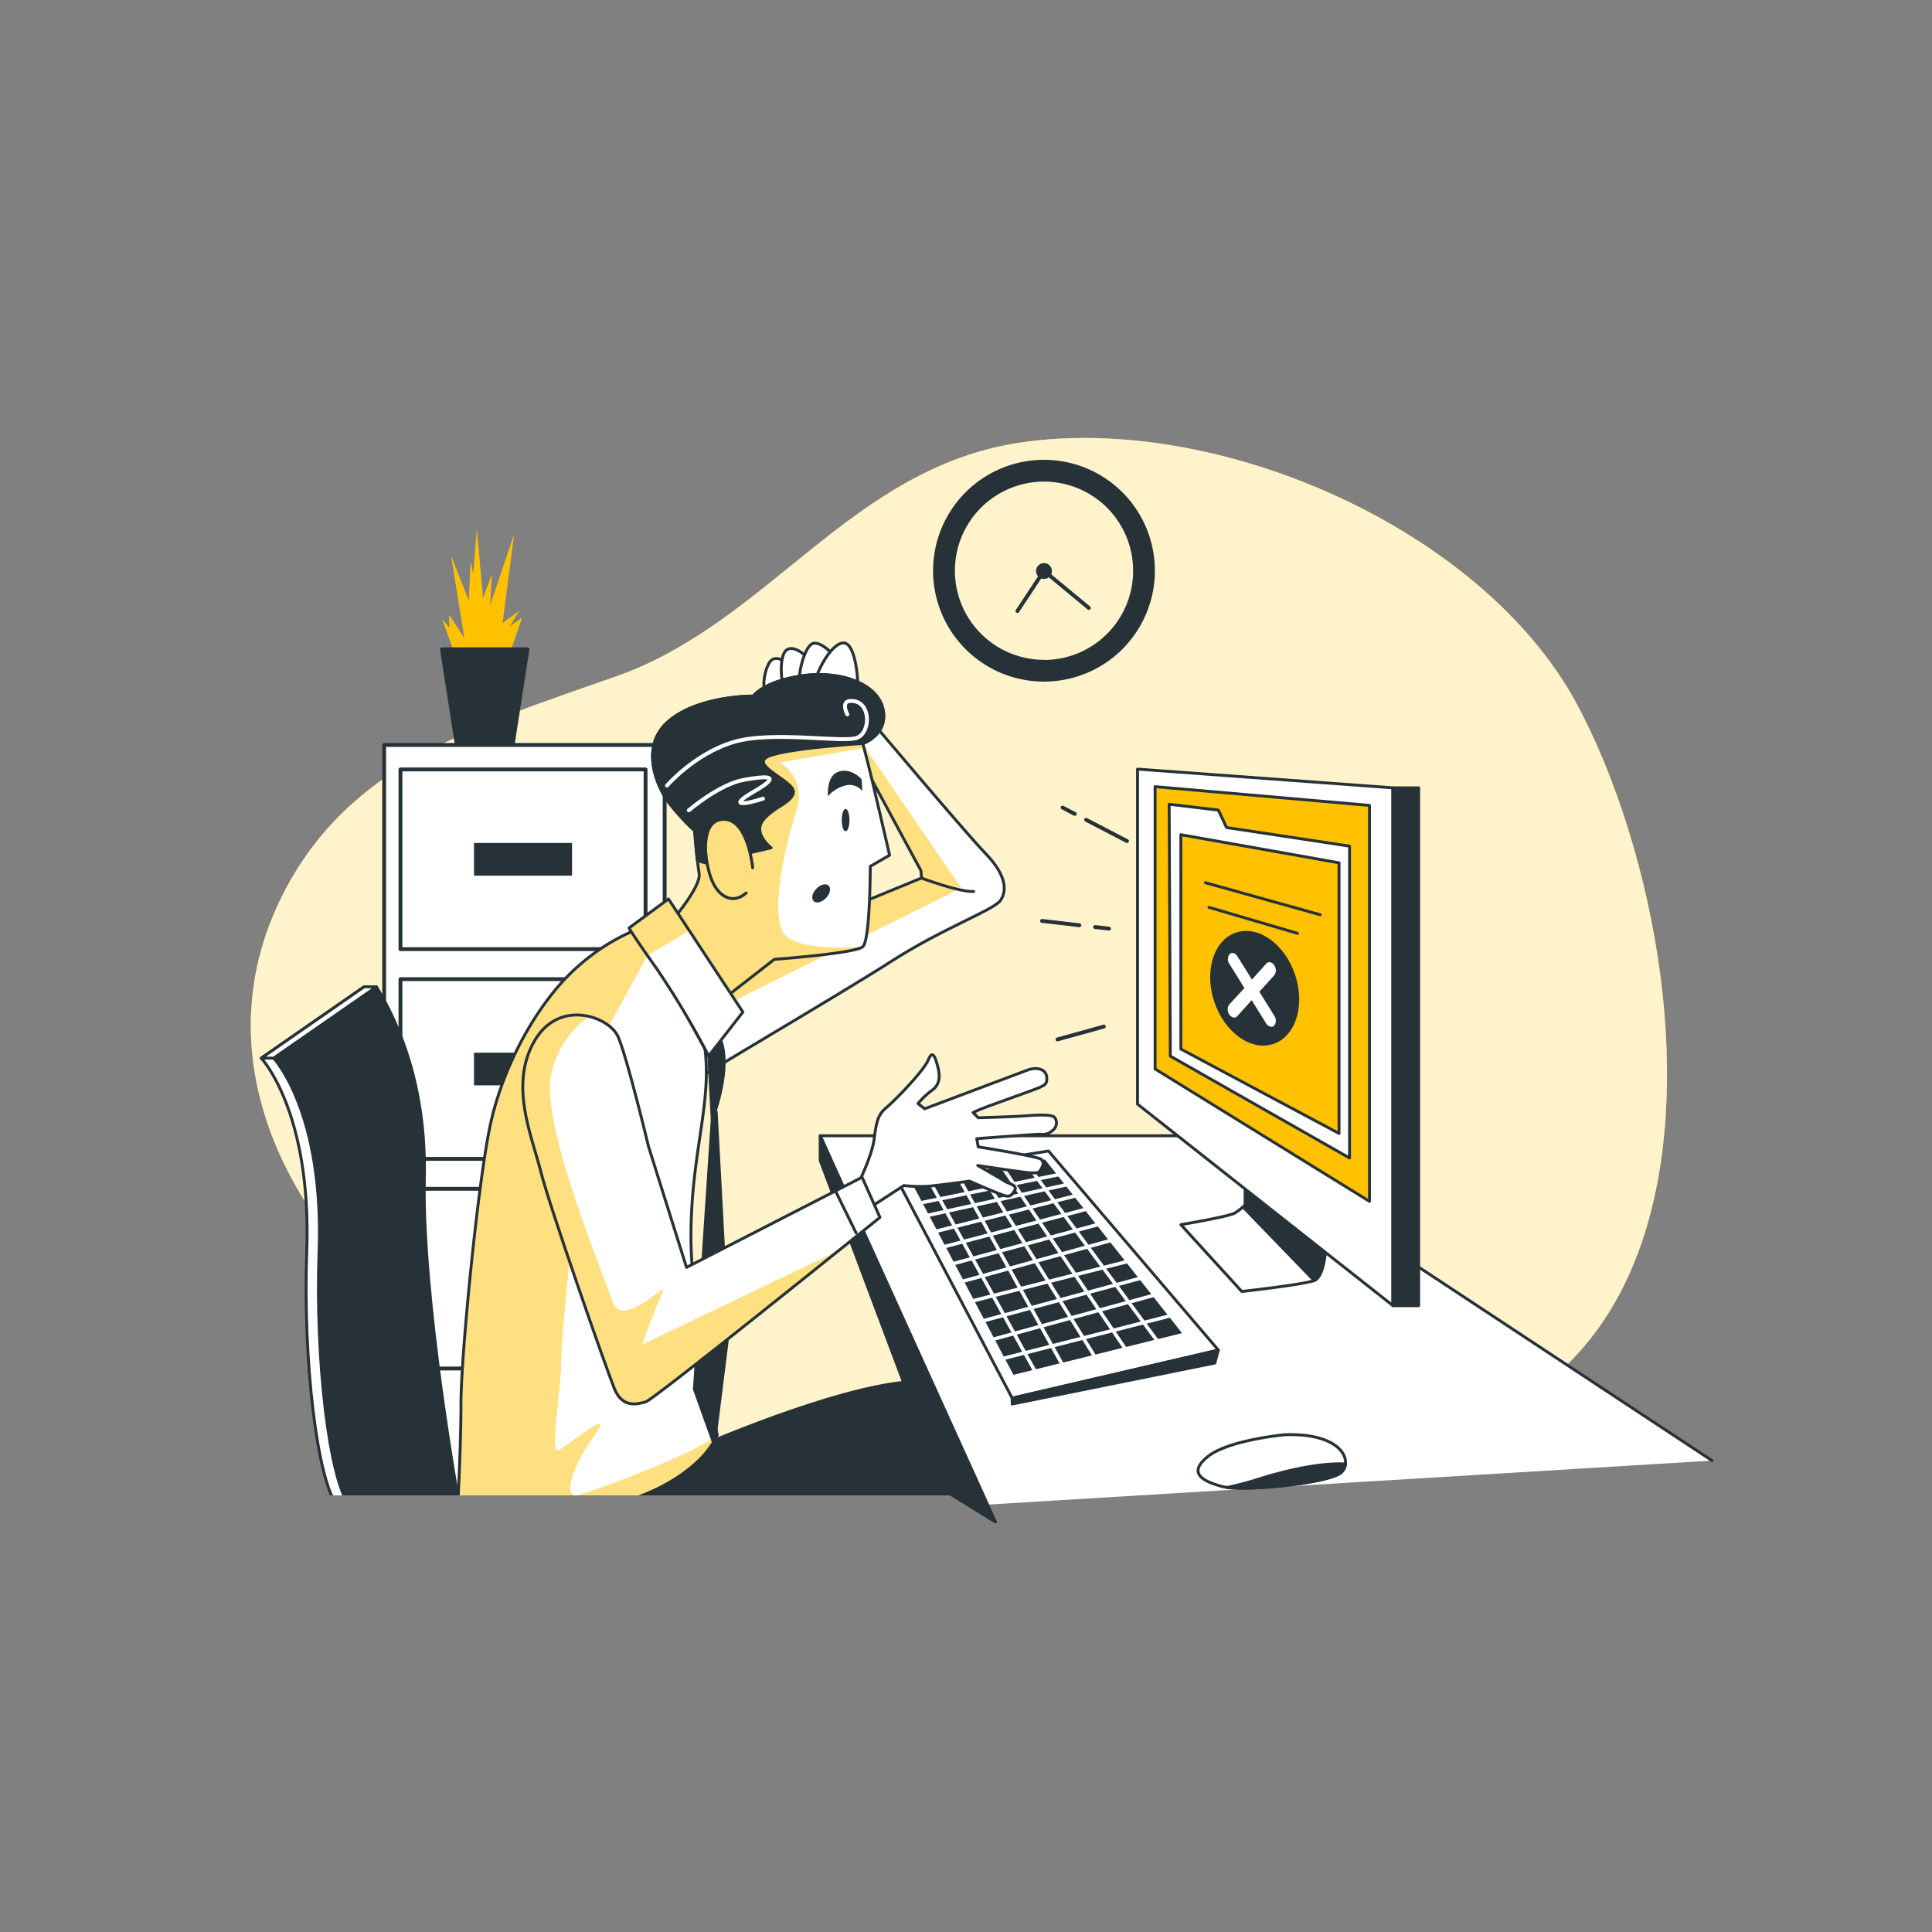 <ns0:svg xmlns:ns0="http://www.w3.org/2000/svg" viewBox="0 0 500 500"><ns0:rect x="0" y="0" width="500" height="500" fill="#808080" stroke="none"/><ns0:defs><ns0:clipPath id="freepik--clip-path--inject-95"><ns0:rect x="55.67" y="159" width="230" height="228" style="fill:none" /></ns0:clipPath><ns0:clipPath id="freepik--clip-path-2--inject-95"><ns0:path d="M224.07,184.9s25.61,30.42,31,36,5.59,9.63,3.85,12.13-14.82,7.13-28.3,15.79-51.8,31-52.18,31.78-4.05-27-4.05-27l64.12-26.38-.19-1.93-20.8-38.51Z" style="fill:#fff;stroke:#263238;stroke-linecap:round;stroke-linejoin:round;stroke-width:0.75px" /></ns0:clipPath><ns0:clipPath id="freepik--clip-path-3--inject-95"><ns0:path d="M157.76,389.39c10.46-1.76,23.86-8.95,27.85-18-3-15.69-6.79-37.79-6.79-51.31,0-22.72,6-35.62,3.27-51s-8.47-25.41-14.63-29.46c0,0-9.43,2.5-19.06,11.55S130.3,275.78,127,290.61s-7.7,60.46-7.7,72.4-.86,26.76-.86,26.76c11.53,0,23.06,0,34.59,0A26.46,26.46,0,0,0,157.76,389.39Z" style="fill:#fff;stroke:#263238;stroke-linecap:round;stroke-linejoin:round;stroke-width:0.75px" /></ns0:clipPath><ns0:clipPath id="freepik--clip-path-4--inject-95"><ns0:path d="M179.78,214.93s.58,7.51,1.16,11.17S172.47,240,172.47,240l13.09,19.83,14.83-11.55s21-1.54,22.91-3.28,1.93-20.79,1.93-20.79l5-2.89s-4.62-20-5.77-24.46l-1.16-4.42s6.74-2.32,5.2-9-11.36-10-21.18-8.48-12.32,5.2-12.32,5.2-13.87-.19-21.76,6.36-3.08,16.94-.58,20.6A57.23,57.23,0,0,0,179.78,214.93Z" style="fill:#fff;stroke:#263238;stroke-linecap:round;stroke-linejoin:round;stroke-width:0.75px" /></ns0:clipPath><ns0:clipPath id="freepik--clip-path-5--inject-95"><ns0:path d="M194.8,224.56s-1.15-12.13-7.12-12.51-5.78,8.28-4,14.25,6,7.89,9.43,4.81" style="fill:#FFC100;stroke:#263238;stroke-linecap:round;stroke-linejoin:round;stroke-width:0.75px" /></ns0:clipPath><ns0:clipPath id="freepik--clip-path-6--inject-95"><ns0:path d="M173,232.65l19.26,29.27-8.86,11.36a223.78,223.78,0,0,0-13.28-22.34c-6.55-9.24-7.32-10.78-7.32-10.78Z" style="fill:#fff;stroke:#263238;stroke-linecap:round;stroke-linejoin:round;stroke-width:0.75px" /></ns0:clipPath><ns0:clipPath id="freepik--clip-path-7--inject-95"><ns0:path d="M167.85,296.77s-5.59-23.3-7.9-28.5-15.4-10-21.76,1.35-.58,24.26,1.74,33.5,16.94,51,19.06,56.23,6,4,8.09,3.47,60.65-47.76,60.65-47.76l-4.62-10.39L177.67,328Z" style="fill:#fff;stroke:#263238;stroke-linecap:round;stroke-linejoin:round;stroke-width:0.75px" /></ns0:clipPath></ns0:defs><ns0:g id="freepik--background-simple--inject-95"><ns0:path d="M429.84,253.51c-3.39-27-11.87-53.07-22-71.76-24.47-44.91-92.64-74.95-144-67.18-43.81,6.62-64.86,46.59-104.36,60.46-36.34,12.76-69.06,22.61-86.19,56.28C37,302.43,125.71,380.18,201.74,374.12c24-1.92,45.44-11.15,70.07-6.82,50,8.79,66.6,18.24,110.76.66C426.08,350.63,435.77,300.74,429.84,253.51Z" style="fill:#FFC100" /><ns0:path d="M429.84,253.51c-3.39-27-11.87-53.07-22-71.76-24.47-44.91-92.64-74.95-144-67.18-43.81,6.62-64.86,46.59-104.36,60.46-36.34,12.76-69.06,22.61-86.19,56.28C37,302.43,125.71,380.18,201.74,374.12c24-1.92,45.44-11.15,70.07-6.82,50,8.79,66.6,18.24,110.76.66C426.08,350.63,435.77,300.74,429.84,253.51Z" style="fill:#fff;opacity:0.8" /></ns0:g><ns0:g id="freepik--Device--inject-95"><ns0:polyline points="254.91 389.43 212.26 293.93 315.61 293.93 443.06 378" style="fill:#fff;stroke:#263238;stroke-linecap:round;stroke-linejoin:round;stroke-width:0.75px" /><ns0:polygon points="244.33 385.67 212.26 300.3 212.26 293.93 257.63 393.88 244.33 385.67" style="fill:#263238;stroke:#263238;stroke-linecap:round;stroke-linejoin:round;stroke-width:0.75px" /><ns0:polygon points="271.35 297.88 315.31 349.41 261.95 361.84 231.63 304.24 271.35 297.88" style="fill:#fff;stroke:#263238;stroke-linecap:round;stroke-linejoin:round;stroke-width:0.75px" /><ns0:polygon points="261.95 361.84 261.95 363.36 314.4 352.75 315.31 349.41 261.95 361.84" style="fill:#263238;stroke:#263238;stroke-linecap:round;stroke-linejoin:round;stroke-width:0.75px" /><ns0:polygon points="269.69 316.42 271.94 319.74 277.66 318.19 275.28 314.95 269.69 316.42" style="fill:#263238" /><ns0:polygon points="291.34 336.73 288.62 333.05 282.12 334.8 284.66 338.56 291.34 336.73" style="fill:#263238" /><ns0:polygon points="265.02 309.5 266.69 311.98 272.07 310.61 270.38 308.31 265.02 309.5" style="fill:#263238" /><ns0:polygon points="275.38 324.83 278.46 329.39 284.75 327.8 281.35 323.19 275.38 324.83" style="fill:#263238" /><ns0:polygon points="291.67 326.97 286.28 328.34 288.98 332 294.47 330.52 291.67 326.97" style="fill:#263238" /><ns0:polygon points="279.01 330.19 281.58 334.01 288.04 332.26 285.33 328.58 279.01 330.19" style="fill:#263238" /><ns0:polygon points="258.93 310.85 260.59 313.53 265.75 312.21 264.06 309.71 258.93 310.85" style="fill:#263238" /><ns0:polygon points="272.47 320.53 274.85 324.04 280.77 322.4 278.24 318.97 272.47 320.53" style="fill:#263238" /><ns0:polygon points="267.23 312.77 269.15 315.62 274.69 314.16 272.65 311.39 267.23 312.77" style="fill:#263238" /><ns0:polygon points="255.59 319.2 253.91 316.17 247.78 317.73 249.49 320.81 255.59 319.2" style="fill:#263238" /><ns0:polygon points="246.78 326.53 250.99 325.4 249.04 321.88 244.9 322.97 246.78 326.53" style="fill:#263238" /><ns0:polygon points="257.11 307.91 258.42 310.03 263.51 308.9 262.14 306.88 257.11 307.91" style="fill:#263238" /><ns0:polygon points="253.45 315.34 251.83 312.42 245.6 313.79 247.32 316.9 253.45 315.34" style="fill:#263238" /><ns0:polygon points="251.06 309.14 252.3 311.38 257.48 310.24 256.15 308.1 251.06 309.14" style="fill:#263238" /><ns0:polygon points="242.35 318.17 246.41 317.13 244.67 314 240.62 314.89 242.35 318.17" style="fill:#263238" /><ns0:polygon points="243.84 310.62 245.14 312.96 251.37 311.59 250.12 309.33 243.84 310.62" style="fill:#263238" /><ns0:polygon points="263.41 318.08 265.51 321.47 271.01 319.99 268.76 316.67 263.41 318.08" style="fill:#263238" /><ns0:polygon points="277.53 329.63 274.46 325.09 268.73 326.67 271.51 331.16 277.53 329.63" style="fill:#263238" /><ns0:polygon points="252.76 312.21 254.36 315.11 259.66 313.76 257.99 311.06 252.76 312.21" style="fill:#263238" /><ns0:polygon points="253.96 330.74 249.64 331.93 251.88 336.16 256.33 335.03 253.96 330.74" style="fill:#263238" /><ns0:polygon points="266.01 322.28 268.23 325.86 273.92 324.3 271.55 320.78 266.01 322.28" style="fill:#263238" /><ns0:polygon points="261.99 317.52 260.16 314.57 254.82 315.93 256.5 318.97 261.99 317.52" style="fill:#263238" /><ns0:polygon points="272.02 348.87 265.91 350.43 268.09 354.36 274.22 352.85 272.02 348.87" style="fill:#263238" /><ns0:polygon points="262.56 305.87 267.79 304.8 264.98 300.98 259.83 301.83 262.56 305.87" style="fill:#263238" /><ns0:polygon points="249.66 308.5 247.13 303.93 240.72 304.99 243.38 309.79 249.66 308.5" style="fill:#263238" /><ns0:polygon points="257.98 323.51 256.05 320.02 249.95 321.63 251.9 325.15 257.98 323.51" style="fill:#263238" /><ns0:polygon points="273.55 336.18 271.09 332.21 264.73 333.83 267.01 337.95 273.55 336.18" style="fill:#263238" /><ns0:polygon points="270.59 331.4 267.81 326.92 261.82 328.57 264.27 333 270.59 331.4" style="fill:#263238" /><ns0:polygon points="280.65 334.26 278.07 330.43 272.01 331.97 274.47 335.93 280.65 334.26" style="fill:#263238" /><ns0:polygon points="264.59 321.72 262.49 318.32 256.95 319.79 258.88 323.26 264.59 321.72" style="fill:#263238" /><ns0:polygon points="261.09 314.34 262.91 317.27 268.22 315.87 266.29 313.01 261.09 314.34" style="fill:#263238" /><ns0:polygon points="267.31 326.12 265.09 322.53 259.33 324.08 261.37 327.76 267.31 326.12" style="fill:#263238" /><ns0:polygon points="283.74 338.82 281.19 335.06 274.97 336.74 277.34 340.57 283.74 338.82" style="fill:#263238" /><ns0:polygon points="279.63 345.99 276.92 341.62 270.08 343.5 272.48 347.81 279.63 345.99" style="fill:#263238" /><ns0:polygon points="259.13 340.08 256.79 335.85 252.32 336.99 254.6 341.31 259.13 340.08" style="fill:#263238" /><ns0:polygon points="251.45 326.22 247.22 327.36 249.21 331.11 253.5 329.93 251.45 326.22" style="fill:#263238" /><ns0:polygon points="271.56 348.05 269.18 343.74 263.12 345.4 265.45 349.6 271.56 348.05" style="fill:#263238" /><ns0:polygon points="260.46 328 258.43 324.33 252.35 325.97 254.41 329.68 260.46 328" style="fill:#263238" /><ns0:polygon points="263.11 306.68 264.47 308.69 269.79 307.51 268.38 305.6 263.11 306.68" style="fill:#263238" /><ns0:polygon points="240.18 314.06 244.21 313.17 242.91 310.81 238.89 311.63 240.18 314.06" style="fill:#263238" /><ns0:polygon points="256.59 307.08 261.59 306.06 258.84 301.99 253.94 302.8 256.59 307.08" style="fill:#263238" /><ns0:polygon points="250.6 308.31 255.65 307.28 252.97 302.96 248.08 303.77 250.6 308.31" style="fill:#263238" /><ns0:polygon points="248.59 321.06 246.87 317.96 242.79 319 244.46 322.14 248.59 321.06" style="fill:#263238" /><ns0:polygon points="268.77 304.6 273.29 303.67 270.45 300.08 265.98 300.81 268.77 304.6" style="fill:#263238" /><ns0:polygon points="242.44 309.98 239.76 305.14 235.8 305.8 238.45 310.79 242.44 309.98" style="fill:#263238" /><ns0:polygon points="265 350.66 260.2 351.88 262.28 355.8 267.18 354.59 265 350.66" style="fill:#263238" /><ns0:polygon points="287.81 344.84 281.05 346.56 283.52 350.55 290.5 348.82 287.81 344.84" style="fill:#263238" /><ns0:polygon points="280.13 346.8 272.93 348.63 275.14 352.62 282.59 350.78 280.13 346.8" style="fill:#263238" /><ns0:polygon points="295.81 342.8 288.75 344.6 291.44 348.59 298.75 346.78 295.81 342.8" style="fill:#263238" /><ns0:polygon points="302.76 341.03 296.76 342.56 299.71 346.55 305.91 345.01 302.76 341.03" style="fill:#263238" /><ns0:polygon points="262.22 345.65 257.57 346.92 259.76 351.06 264.54 349.84 262.22 345.65" style="fill:#263238" /><ns0:polygon points="276.42 340.82 274.05 336.99 267.47 338.77 269.63 342.68 276.42 340.82" style="fill:#263238" /><ns0:polygon points="287.27 344.04 284.27 339.61 277.84 341.37 280.55 345.75 287.27 344.04" style="fill:#263238" /><ns0:polygon points="268.73 342.92 266.56 339.01 260.49 340.66 262.67 344.58 268.73 342.92" style="fill:#263238" /><ns0:polygon points="257.14 346.1 261.77 344.83 259.59 340.9 255.04 342.13 257.14 346.1" style="fill:#263238" /><ns0:polygon points="263.36 333.24 260.92 328.82 254.86 330.49 257.24 334.79 263.36 333.24" style="fill:#263238" /><ns0:polygon points="295.23 342.01 291.92 337.52 285.2 339.36 288.21 343.8 295.23 342.01" style="fill:#263238" /><ns0:polygon points="266.11 338.19 263.82 334.06 257.7 335.62 260.04 339.84 266.11 338.19" style="fill:#263238" /><ns0:polygon points="282.29 322.93 285.7 327.55 291.05 326.19 287.37 321.53 282.29 322.93" style="fill:#263238" /><ns0:polygon points="275.64 313.91 280.38 312.66 278.25 309.97 273.61 311.15 275.64 313.91" style="fill:#263238" /><ns0:polygon points="271.36 308.1 273.02 310.36 277.64 309.19 275.97 307.08 271.36 308.1" style="fill:#263238" /><ns0:polygon points="302.14 340.25 298.56 335.7 292.86 337.26 296.18 341.77 302.14 340.25" style="fill:#263238" /><ns0:polygon points="276.22 314.7 278.61 317.93 283.49 316.61 280.99 313.44 276.22 314.7" style="fill:#263238" /><ns0:polygon points="289.56 332.79 292.28 336.48 297.95 334.93 295.08 331.3 289.56 332.79" style="fill:#263238" /><ns0:polygon points="270.76 307.3 275.35 306.29 273.92 304.47 269.37 305.4 270.76 307.3" style="fill:#263238" /><ns0:polygon points="281.71 322.15 286.76 320.75 284.11 317.39 279.19 318.72 281.71 322.15" style="fill:#263238" /><ns0:path d="M322.28,303.64v8.18a16,16,0,0,1-2.73,2.12c-1.51.91-13.94,3-13.94,3l15.76,17.29s14.45-1.58,18.5-2.73c4.24-1.22,3.33-16.68,3.33-16.68Z" style="fill:#fff;stroke:#263238;stroke-linecap:round;stroke-linejoin:round;stroke-width:0.75px" /><ns0:path d="M322.28,303.64v8.18s-.22.22-.58.54l18.43,19.06c3.94-1.77,3.07-16.57,3.07-16.57Z" style="fill:#263238;stroke:#263238;stroke-linecap:round;stroke-linejoin:round;stroke-width:0.75px" /><ns0:polygon points="294.39 199.04 294.39 285.75 360.48 337.89 360.48 203.89 294.39 199.04" style="fill:#fff;stroke:#263238;stroke-linecap:round;stroke-linejoin:round;stroke-width:0.75px" /><ns0:polygon points="298.94 203.59 298.94 276.65 354.42 310.91 354.42 208.44 298.94 203.59" style="fill:#FFC100;stroke:#263238;stroke-linecap:round;stroke-linejoin:round;stroke-width:0.75px" /><ns0:rect x="360.48" y="203.89" width="6.67" height="134.03" style="fill:#263238;stroke:#263238;stroke-linecap:round;stroke-linejoin:round;stroke-width:0.75px" /><ns0:polygon points="302.58 208.14 302.88 273.32 349.26 299.69 349.26 218.98 317.43 214.16 315.31 209.65 302.58 208.14" style="fill:#fff;stroke:#263238;stroke-linecap:round;stroke-linejoin:round;stroke-width:0.75px" /><ns0:polygon points="305.61 216.02 305.61 271.5 346.54 293.33 346.54 223.3 305.61 216.02" style="fill:#FFC100;stroke:#263238;stroke-linecap:round;stroke-linejoin:round;stroke-width:0.75px" /><ns0:ellipse cx="324.72" cy="255.73" rx="11.03" ry="15.2" transform="translate(-64.52 116.69) rotate(-18.56)" style="fill:#263238" /><ns0:path d="M325.92,256.67l3.89-4.31a2.21,2.21,0,0,0-.07-2.59c-.58-.83-1.49-1-2-.41L324,253.51l-3.75-6c-.54-.87-1.45-1.14-2-.6a2.11,2.11,0,0,0-.08,2.55l3.89,6.25L318.1,260a2.2,2.2,0,0,0,.08,2.59,1.68,1.68,0,0,0,1,.73,1,1,0,0,0,1-.32l3.75-4.15,3.74,6a1.79,1.79,0,0,0,1.06.84,1,1,0,0,0,1-.24,2.12,2.12,0,0,0,.07-2.55Z" style="fill:#fff" /><ns0:line x1="312.88" y1="234.82" x2="335.8" y2="241.55" style="fill:none;stroke:#263238;stroke-linecap:round;stroke-linejoin:round;stroke-width:0.75px" /><ns0:line x1="311.97" y1="228.45" x2="341.68" y2="236.74" style="fill:none;stroke:#263238;stroke-linecap:round;stroke-linejoin:round;stroke-width:0.75px" /><ns0:path d="M332.45,371.31s-14.49,1.34-19.85,5.63-1.34,6.44,3.75,7.78,27.9-.81,30.85-3.76S347.2,370.77,332.45,371.31Z" style="fill:#fff;stroke:#263238;stroke-linecap:round;stroke-linejoin:round;stroke-width:0.75px" /><ns0:path d="M347.2,381a3.46,3.46,0,0,0,1-2.12c-6.49-.32-15,1.56-22.73,4a81.06,81.06,0,0,1-7.94,2.09C324.27,385.78,344.44,383.72,347.2,381Z" style="fill:#263238;stroke:#263238;stroke-linecap:round;stroke-linejoin:round;stroke-width:0.75px" /><ns0:line x1="281.08" y1="212.16" x2="291.67" y2="217.67" style="fill:none;stroke:#263238;stroke-linecap:round;stroke-linejoin:round" /><ns0:line x1="275" y1="209" x2="278.15" y2="210.64" style="fill:none;stroke:#263238;stroke-linecap:round;stroke-linejoin:round" /><ns0:line x1="283.41" y1="239.92" x2="287" y2="240.33" style="fill:none;stroke:#263238;stroke-linecap:round;stroke-linejoin:round" /><ns0:line x1="269.67" y1="238.33" x2="279.35" y2="239.45" style="fill:none;stroke:#263238;stroke-linecap:round;stroke-linejoin:round" /><ns0:line x1="285.67" y1="265.67" x2="273.67" y2="269" style="fill:none;stroke:#263238;stroke-linecap:round;stroke-linejoin:round" /></ns0:g><ns0:g id="freepik--Clock--inject-95"><ns0:path d="M270.18,119a28.7,28.7,0,1,0,28.7,28.7A28.7,28.7,0,0,0,270.18,119Zm0,51.76a23.06,23.06,0,1,1,23.07-23.06A23.05,23.05,0,0,1,270.18,170.79Z" style="fill:#263238" /><ns0:path d="M272.23,147.73a2.05,2.05,0,1,1-2.05-2A2.05,2.05,0,0,1,272.23,147.73Z" style="fill:#263238" /><ns0:polyline points="263.31 158.14 270.18 147.73 281.79 157.34" style="fill:none;stroke:#263238;stroke-linecap:round;stroke-linejoin:round" /></ns0:g><ns0:g id="freepik--file-cabinet--inject-95"><ns0:polyline points="117.88 169.73 114.43 160.3 116.27 162.37 116.27 159.15 120.18 165.13 116.73 143.74 121.33 155.47 121.79 145.12 122.48 148.57 123.4 136.84 125.01 154.78 127.31 148.57 126.85 156.62 133.06 138.22 130.07 161.22 134.44 158 131.91 162.14 135.13 159.84 131.46 170.42 118.11 170.65" style="fill:#FFC100" /><ns0:polygon points="132.64 192.96 118.26 192.96 114.38 168.04 136.51 168.04 132.64 192.96" style="fill:#263238;stroke:#263238;stroke-linecap:round;stroke-linejoin:round" /><ns0:rect x="99.42" y="192.79" width="72.59" height="193.11" style="fill:#fff;stroke:#263238;stroke-linecap:round;stroke-linejoin:round" /><ns0:rect x="103.64" y="199.13" width="63.43" height="46.51" style="fill:none;stroke:#263238;stroke-linecap:round;stroke-linejoin:round" /><ns0:rect x="122.67" y="218.16" width="25.37" height="8.46" style="fill:#263238" /><ns0:rect x="103.64" y="253.4" width="63.43" height="46.51" style="fill:none;stroke:#263238;stroke-linecap:round;stroke-linejoin:round" /><ns0:rect x="122.67" y="272.43" width="25.37" height="8.46" style="fill:#263238" /><ns0:rect x="103.64" y="307.66" width="63.43" height="46.51" style="fill:none;stroke:#263238;stroke-linecap:round;stroke-linejoin:round" /><ns0:rect x="122.67" y="326.69" width="25.37" height="8.46" style="fill:#263238" /></ns0:g><ns0:g id="freepik--Character--inject-95"><ns0:g style="clip-path:url(#freepik--clip-path--inject-95)"><ns0:path d="M179.79,374.88s36.38-16.07,55.94-17.28L250,389.13H142.22Z" style="fill:#263238;stroke:#263238;stroke-linecap:round;stroke-linejoin:round;stroke-width:0.75px" /><ns0:path d="M224.07,184.9s25.61,30.42,31,36,5.59,9.63,3.85,12.13-14.82,7.13-28.3,15.79-51.8,31-52.18,31.78-4.05-27-4.05-27l64.12-26.38-.19-1.93-20.8-38.51Z" style="fill:#fff" /><ns0:g style="clip-path:url(#freepik--clip-path-2--inject-95)"><ns0:path d="M248.72,229.8,219,186.4l-1.43.42,20.8,38.51.19,1.93-64.12,26.38s.07.48.17,1.29l4.18,9.59Z" style="fill:#FFC100" /><ns0:path d="M248.72,229.8,219,186.4l-1.43.42,20.8,38.51.19,1.93-64.12,26.38s.07.48.17,1.29l4.18,9.59Z" style="fill:#fff;opacity:0.5" /></ns0:g><ns0:path d="M224.07,184.9s25.61,30.42,31,36,5.59,9.63,3.85,12.13-14.82,7.13-28.3,15.79-51.8,31-52.18,31.78-4.05-27-4.05-27l64.12-26.38-.19-1.93-20.8-38.51Z" style="fill:none;stroke:#263238;stroke-linecap:round;stroke-linejoin:round;stroke-width:0.75px" /><ns0:path d="M203.66,171.61s-3.08-2.7-4.62,0-1.73,7.12-.77,7.51,4.81-.19,5.39-1.35S203.66,171.61,203.66,171.61Z" style="fill:#fff;stroke:#263238;stroke-linecap:round;stroke-linejoin:round;stroke-width:0.75px" /><ns0:path d="M209.05,170.26s-3.27-3.46-5.39-2.12-1.54,8.67-.77,9.25,5.39-1,6-1.93S209.05,170.26,209.05,170.26Z" style="fill:#fff;stroke:#263238;stroke-linecap:round;stroke-linejoin:round;stroke-width:0.75px" /><ns0:path d="M216.37,170.45s-2.89-4-5.58-4-4.63,9.63-3.66,10.4,7.31-.19,7.7-.77A52.44,52.44,0,0,0,216.37,170.45Z" style="fill:#fff;stroke:#263238;stroke-linecap:round;stroke-linejoin:round;stroke-width:0.75px" /><ns0:path d="M222,177c0-1.15-.57-11.17-4-10.59s-7.12,8.67-6.93,10S222,177,222,177Z" style="fill:#fff;stroke:#263238;stroke-linecap:round;stroke-linejoin:round;stroke-width:0.75px" /><ns0:path d="M238.51,227.26s9.82,3.66,13.48,3.46" style="fill:#fff;stroke:#263238;stroke-linecap:round;stroke-linejoin:round;stroke-width:0.75px" /><ns0:path d="M157.76,389.39c10.46-1.76,23.86-8.95,27.85-18-3-15.69-6.79-37.79-6.79-51.31,0-22.72,6-35.62,3.27-51s-8.47-25.41-14.63-29.46c0,0-9.43,2.5-19.06,11.55S130.3,275.78,127,290.61s-7.7,60.46-7.7,72.4-.86,26.76-.86,26.76c11.53,0,23.06,0,34.59,0A26.46,26.46,0,0,0,157.76,389.39Z" style="fill:#fff" /><ns0:g style="clip-path:url(#freepik--clip-path-3--inject-95)"><ns0:path d="M185.61,371.38c-5.86,5-32.25,14.71-36.1,15.57s-1.71-7.28,4.28-15.41-7.28,3-9.42,3.85.86-15.84.86-24,7.71-77.48,7.71-77.48l14.55-26.55,5-3a21.48,21.48,0,0,0-5-4.79s-9.43,2.5-19.06,11.55S130.3,275.78,127,290.61s-7.7,60.46-7.7,72.4-.86,26.76-.86,26.76c11.53,0,23.06,0,34.59,0a26.46,26.46,0,0,0,4.71-.42C168.22,387.63,181.62,380.44,185.61,371.38Z" style="fill:#FFC100" /><ns0:path d="M185.61,371.38c-5.86,5-32.25,14.71-36.1,15.57s-1.71-7.28,4.28-15.41-7.28,3-9.42,3.85.86-15.84.86-24,7.71-77.48,7.71-77.48l14.55-26.55,5-3a21.48,21.48,0,0,0-5-4.79s-9.43,2.5-19.06,11.55S130.3,275.78,127,290.61s-7.7,60.46-7.7,72.4-.86,26.76-.86,26.76c11.53,0,23.06,0,34.59,0a26.46,26.46,0,0,0,4.71-.42C168.22,387.63,181.62,380.44,185.61,371.38Z" style="fill:#fff;opacity:0.5" /></ns0:g><ns0:path d="M157.76,389.39c10.46-1.76,23.86-8.95,27.85-18-3-15.69-6.79-37.79-6.79-51.31,0-22.72,6-35.62,3.27-51s-8.47-25.41-14.63-29.46c0,0-9.43,2.5-19.06,11.55S130.3,275.78,127,290.61s-7.7,60.46-7.7,72.4-.86,26.76-.86,26.76c11.53,0,23.06,0,34.59,0A26.46,26.46,0,0,0,157.76,389.39Z" style="fill:none;stroke:#263238;stroke-linecap:round;stroke-linejoin:round;stroke-width:0.75px" /><ns0:path d="M166.9,243.16l16.54,30.12.89,16.52s4.61-11.78,2.56-19.47S166.9,243.16,166.9,243.16Z" style="fill:#263238;stroke:#263238;stroke-linecap:round;stroke-linejoin:round;stroke-width:0.75px" /><ns0:polygon points="184.32 289.81 179.71 359.52 184.84 373.87 188.43 345.16 185.35 287.75 184.32 289.81" style="fill:#263238;stroke:#263238;stroke-linecap:round;stroke-linejoin:round;stroke-width:0.75px" /><ns0:path d="M179.78,214.93s.58,7.51,1.16,11.17S172.47,240,172.47,240l13.09,19.83,14.83-11.55s21-1.54,22.91-3.28,1.93-20.79,1.93-20.79l5-2.89s-4.62-20-5.77-24.46l-1.16-4.42s6.74-2.32,5.2-9-11.36-10-21.18-8.48-12.32,5.2-12.32,5.2-13.87-.19-21.76,6.36-3.08,16.94-.58,20.6A57.23,57.23,0,0,0,179.78,214.93Z" style="fill:#fff" /><ns0:g style="clip-path:url(#freepik--clip-path-4--inject-95)"><ns0:path d="M203,241.83c-3.85-4.71,0-22.69,3-31.68s-4.28-12.84-4.28-12.84l21.86-3.77-.3-1.13a9.74,9.74,0,0,0,3.83-2.71l1.18-6.95c-2-6.32-11.47-9.36-21-7.87-9.82,1.54-12.32,5.2-12.32,5.2s-13.87-.19-21.76,6.36-3.08,16.94-.58,20.6a57.23,57.23,0,0,0,7.12,7.89s.58,7.51,1.16,11.17S172.47,240,172.47,240l13.09,19.83,14.83-11.55s16-1.18,21.36-2.63l1.55-.65S206.87,246.54,203,241.83Z" style="fill:#FFC100" /><ns0:path d="M203,241.83c-3.85-4.71,0-22.69,3-31.68s-4.28-12.84-4.28-12.84l21.86-3.77-.3-1.13a9.74,9.74,0,0,0,3.83-2.71l1.18-6.95c-2-6.32-11.47-9.36-21-7.87-9.82,1.54-12.32,5.2-12.32,5.2s-13.87-.19-21.76,6.36-3.08,16.94-.58,20.6a57.23,57.23,0,0,0,7.12,7.89s.58,7.51,1.16,11.17S172.47,240,172.47,240l13.09,19.83,14.83-11.55s16-1.18,21.36-2.63l1.55-.65S206.87,246.54,203,241.83Z" style="fill:#fff;opacity:0.5" /><ns0:path d="M214.25,206.08s0-.3,0-.77c0-1.49.25-4.71,2.74-5.59,3.27-1.15,6,1.93,6,1.93l.19,3.08a4.25,4.25,0,0,0-4-1.54A9,9,0,0,0,214.25,206.08Z" style="fill:#263238" /><ns0:path d="M219.84,212.24c0,1.59-.44,2.89-1,2.89s-1-1.3-1-2.89.43-2.89,1-2.89S219.84,210.64,219.84,212.24Z" style="fill:#263238" /><ns0:path d="M213.77,232.41c-1.07,1.11-2.5,1.47-3.19.81s-.38-2.11.69-3.22,2.49-1.47,3.18-.81S214.84,231.3,213.77,232.41Z" style="fill:#263238" /></ns0:g><ns0:path d="M179.78,214.93s.58,7.51,1.16,11.17S172.47,240,172.47,240l13.09,19.83,14.83-11.55s21-1.54,22.91-3.28,1.93-20.79,1.93-20.79l5-2.89s-4.62-20-5.77-24.46l-1.16-4.42s6.74-2.32,5.2-9-11.36-10-21.18-8.48-12.32,5.2-12.32,5.2-13.87-.19-21.76,6.36-3.08,16.94-.58,20.6A57.23,57.23,0,0,0,179.78,214.93Z" style="fill:none;stroke:#263238;stroke-linecap:round;stroke-linejoin:round;stroke-width:0.75px" /><ns0:path d="M198.27,196.06c3.47-2.31,25-3.65,25-3.65s6.74-2.32,5.2-9-11.36-10-21.18-8.48-12.32,5.2-12.32,5.2-13.87-.19-21.76,6.36-3.08,16.94-.58,20.6a57.23,57.23,0,0,0,7.12,7.89s.32,4.12.72,7.75l6,1.69,6.55-3.47,6.55-1.54s-4.82-3.66-2.12-7.12,7.7-4.62,7.89-7.32S194.8,198.37,198.27,196.06Z" style="fill:#263238;stroke:#263238;stroke-linecap:round;stroke-linejoin:round;stroke-width:0.75px" /><ns0:path d="M219.29,184.87s-2.26-4.14,1.88-3.39,4.14,7.91.75,9.41-21.83-1.88-32,1.13-17.31,11.29-17.31,11.29" style="fill:none;stroke:#fff;stroke-linecap:round;stroke-miterlimit:10" /><ns0:path d="M178.26,209.71s7.91-6.77,14.3-7.9,9.79-1.13,2.64,3-2.26,3.38,2.26,1.88" style="fill:none;stroke:#fff;stroke-linecap:round;stroke-miterlimit:10" /><ns0:path d="M194.8,224.56s-1.15-12.13-7.12-12.51-5.78,8.28-4,14.25,6,7.89,9.43,4.81" style="fill:#FFC100" /><ns0:g style="clip-path:url(#freepik--clip-path-5--inject-95)"><ns0:path d="M194.8,224.56s-1.15-12.13-7.12-12.51-5.78,8.28-4,14.25,6,7.89,9.43,4.81" style="fill:#fff;stroke:#263238;stroke-linecap:round;stroke-linejoin:round;stroke-width:0.75px;opacity:0.5" /></ns0:g><ns0:path d="M194.8,224.56s-1.15-12.13-7.12-12.51-5.78,8.28-4,14.25,6,7.89,9.43,4.81" style="fill:none;stroke:#263238;stroke-linecap:round;stroke-linejoin:round;stroke-width:0.75px" /><ns0:path d="M173,232.65l19.26,29.27-8.86,11.36a223.78,223.78,0,0,0-13.28-22.34c-6.55-9.24-7.32-10.78-7.32-10.78Z" style="fill:#fff" /><ns0:g style="clip-path:url(#freepik--clip-path-6--inject-95)"><ns0:path d="M173,232.65l-10.2,7.51s.57,1.13,4.77,7.16l10.78-6.54Z" style="fill:#FFC100" /><ns0:path d="M173,232.65l-10.2,7.51s.57,1.13,4.77,7.16l10.78-6.54Z" style="fill:#fff;opacity:0.5" /></ns0:g><ns0:path d="M173,232.65l19.26,29.27-8.86,11.36a223.78,223.78,0,0,0-13.28-22.34c-6.55-9.24-7.32-10.78-7.32-10.78Z" style="fill:none;stroke:#263238;stroke-linecap:round;stroke-linejoin:round;stroke-width:0.75px" /><ns0:path d="M222.53,305.44s3.08-6.36,3.66-10.4.77-6.36,3.08-8.28,9.82-9.63,11-12.52,1.92-.19,2.5,2.12.38,4.43-1.54,5.78a21.23,21.23,0,0,0-3.66,3.46l1.73,1.35s24.07-9.05,26.58-10,4.81-.2,5,1.73-.57,2.12-1.73,2.7-13.86,5-15.6,5.77l-1.73.77,1.35,1.35s6.93-.19,10.4-.38,8.66-.77,9.43.38a2.4,2.4,0,0,1-.58,3.27,3.72,3.72,0,0,1-3.08,1c-1.73,0-16.56,1.15-16.56,1.15l.39,2.12s15.79,2.5,16.36,3.27.58,1.16,0,2.31-1,1.16-2.5,1.16-14-1.93-14-1.93,6.16,3.47,6.93,4.05,3.46,1,2.69,2.31-1.15,1.73-2.31,1.54-9.43-3.85-9.43-3.85-8.28,1.15-11,1.35a37.73,37.73,0,0,1-6-.2l-7.7,5Z" style="fill:#fff;stroke:#263238;stroke-linecap:round;stroke-linejoin:round;stroke-width:0.75px" /><ns0:path d="M167.85,296.77s-5.59-23.3-7.9-28.5-15.4-10-21.76,1.35-.58,24.26,1.74,33.5,16.94,51,19.06,56.23,6,4,8.09,3.47,60.65-47.76,60.65-47.76l-4.62-10.39L177.67,328Z" style="fill:#fff" /><ns0:g style="clip-path:url(#freepik--clip-path-7--inject-95)"><ns0:path d="M166.21,348a139.72,139.72,0,0,1,5.13-13.27c2.14-4.28-10.27,9.85-12.84,2.14s-18.83-46.23-15.84-59.07a24.35,24.35,0,0,1,9.78-14.74c-4.77-1.13-10.61.07-14.25,6.57-6.35,11.36-.58,24.26,1.74,33.5s16.94,51,19.06,56.23,6,4,8.09,3.47c1.54-.42,33-25.55,50-39.18Z" style="fill:#FFC100" /><ns0:path d="M166.21,348a139.72,139.72,0,0,1,5.13-13.27c2.14-4.28-10.27,9.85-12.84,2.14s-18.83-46.23-15.84-59.07a24.35,24.35,0,0,1,9.78-14.74c-4.77-1.13-10.61.07-14.25,6.57-6.35,11.36-.58,24.26,1.74,33.5s16.94,51,19.06,56.23,6,4,8.09,3.47c1.54-.42,33-25.55,50-39.18Z" style="fill:#fff;opacity:0.5" /></ns0:g><ns0:path d="M167.85,296.77s-5.59-23.3-7.9-28.5-15.4-10-21.76,1.35-.58,24.26,1.74,33.5,16.94,51,19.06,56.23,6,4,8.09,3.47,60.65-47.76,60.65-47.76l-4.62-10.39L177.67,328Z" style="fill:none;stroke:#263238;stroke-linecap:round;stroke-linejoin:round;stroke-width:0.75px" /><ns0:line x1="216.37" y1="308.52" x2="221.57" y2="319.11" style="fill:#fff;stroke:#263238;stroke-linecap:round;stroke-linejoin:round;stroke-width:0.75px" /><ns0:path d="M94.22,255.39l-26.6,18.45s13.11,13.86,11.76,50.22c-1,27.77,2.67,59.3,8,65.71h28.32s-9.79-54-9.09-84.94C107.16,281.32,100.1,265,94.22,255.39Z" style="fill:#fff;stroke:#263238;stroke-linecap:round;stroke-linejoin:round;stroke-width:0.75px" /><ns0:path d="M97.42,255.39l-26.6,18.45s13.11,13.86,11.75,50.22c-1,27.77,2.67,59.3,8,65.71H118.9s-9.78-54-9.08-84.94C110.35,281.32,103.29,265,97.42,255.39Z" style="fill:#263238;stroke:#263238;stroke-linecap:round;stroke-linejoin:round;stroke-width:0.75px" /><ns0:polygon points="94.22 255.39 97.42 255.39 70.82 273.84 67.63 273.84 94.22 255.39" style="fill:#fff;stroke:#263238;stroke-linecap:round;stroke-linejoin:round;stroke-width:0.75px" /></ns0:g></ns0:g></ns0:svg>